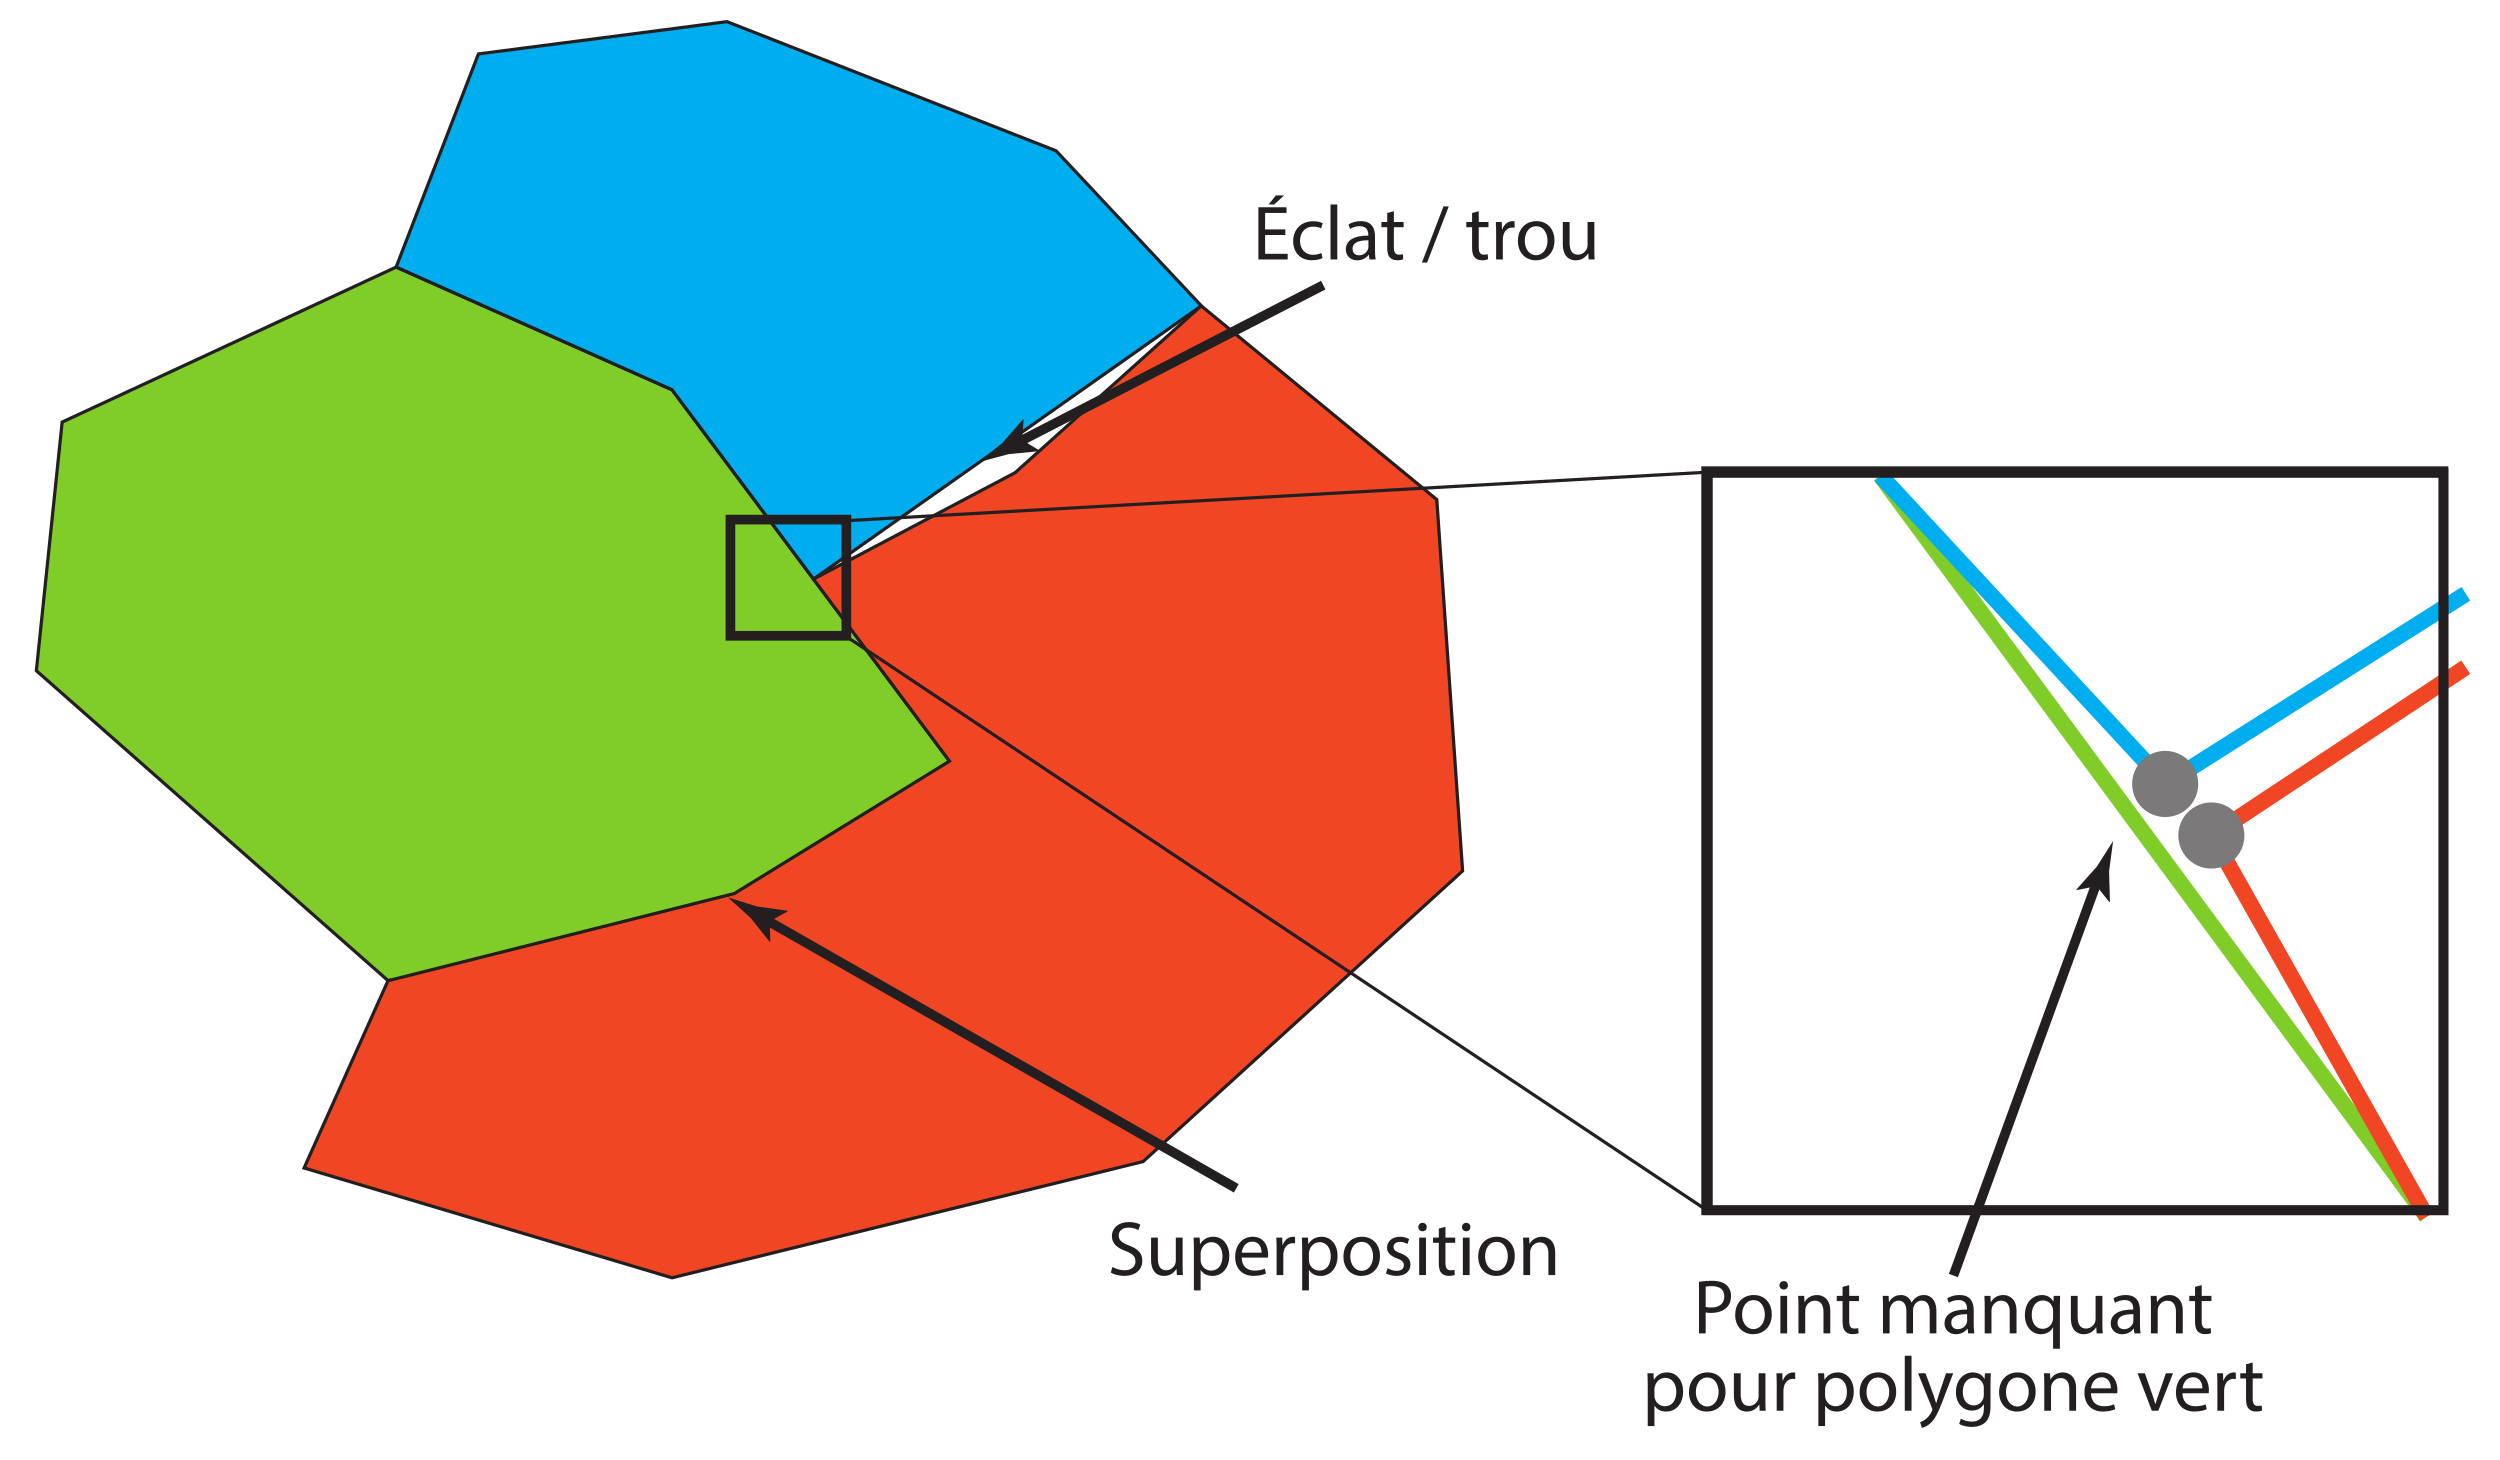 <?xml version="1.0" encoding="UTF-8" standalone="no"?>
<!-- Created with Inkscape (http://www.inkscape.org/) -->

<svg width="1250" height="730" viewBox="0 0 330.729 193.146" version="1.1" id="svg1" inkscape:version="1.3.2 (1:1.3.2+202311252150+091e20ef0f)" sodipodi:docname="erreurs-topologie-polygones.svg" inkscape:export-filename="erreurs-topologie-polygones.png" inkscape:export-xdpi="96" inkscape:export-ydpi="96" xmlns:inkscape="http://www.inkscape.org/namespaces/inkscape" xmlns:sodipodi="http://sodipodi.sourceforge.net/DTD/sodipodi-0.dtd" xmlns="http://www.w3.org/2000/svg" xmlns:svg="http://www.w3.org/2000/svg">
  <sodipodi:namedview id="namedview1" pagecolor="#ffffff" bordercolor="#666666" borderopacity="1.0" inkscape:showpageshadow="2" inkscape:pageopacity="0.0" inkscape:pagecheckerboard="0" inkscape:deskcolor="#d1d1d1" inkscape:document-units="px" inkscape:zoom="0.51179503" inkscape:cx="-205.16026" inkscape:cy="489.45375" inkscape:window-width="3440" inkscape:window-height="1404" inkscape:window-x="0" inkscape:window-y="0" inkscape:window-maximized="1" inkscape:current-layer="layer1" />
  <defs id="defs1">
    <clipPath clipPathUnits="userSpaceOnUse" id="clipPath138">
      <path d="M 41,58 H 954 V 588 H 41 Z" transform="matrix(1.333,0,0,-1.333,5541.333,1024)" id="path138" />
    </clipPath>
    <clipPath clipPathUnits="userSpaceOnUse" id="clipPath136">
      <path d="M 42,227.177 H 385.326 V 495.696 H 42 Z" transform="translate(2.5e-5)" id="path136" />
    </clipPath>
    <clipPath clipPathUnits="userSpaceOnUse" id="clipPath137">
      <path d="M 42,227.177 H 385.326 V 495.696 H 42 Z" transform="matrix(0.828,0,0,0.827,-146.794,-409.431)" id="path137" />
    </clipPath>
    <clipPath clipPathUnits="userSpaceOnUse" id="clipPath141">
      <path d="M 41,58 H 954 V 588 H 41 Z" transform="matrix(1.333,0,0,-1.333,5541.333,1024)" id="path141" />
    </clipPath>
    <clipPath clipPathUnits="userSpaceOnUse" id="clipPath139">
      <path d="M 176.548,377.376 H 479.615 V 587.54 H 176.548 Z" transform="translate(2.5e-5)" id="path139" />
    </clipPath>
    <clipPath clipPathUnits="userSpaceOnUse" id="clipPath140">
      <path d="M 176.548,377.376 H 479.615 V 587.54 H 176.548 Z" transform="matrix(0.828,0,0,0.827,-172.294,-475.431)" id="path140" />
    </clipPath>
    <clipPath clipPathUnits="userSpaceOnUse" id="clipPath144">
      <path d="M 41,58 H 954 V 588 H 41 Z" transform="matrix(1.333,0,0,-1.333,5541.333,1024)" id="path144" />
    </clipPath>
    <clipPath clipPathUnits="userSpaceOnUse" id="clipPath142">
      <path d="M 142.058,115.966 H 577.166 V 481.32 H 142.058 Z" transform="translate(2.5e-5)" id="path142" />
    </clipPath>
    <clipPath clipPathUnits="userSpaceOnUse" id="clipPath143">
      <path d="M 142.058,115.966 H 577.166 V 481.32 H 142.058 Z" transform="matrix(0.828,0,0,0.827,-276.133,-312.809)" id="path143" />
    </clipPath>
    <clipPath clipPathUnits="userSpaceOnUse" id="clipPath145">
      <path d="M 41,58 H 954 V 588 H 41 Z" transform="matrix(0.828,0,0,0.827,-344.17,-354.021)" id="path145" />
    </clipPath>
    <clipPath clipPathUnits="userSpaceOnUse" id="clipPath146">
      <path d="M 41,58 H 954 V 588 H 41 Z" transform="translate(2.5e-5)" id="path146" />
    </clipPath>
    <clipPath clipPathUnits="userSpaceOnUse" id="clipPath147">
      <path d="M 41,58 H 954 V 588 H 41 Z" transform="matrix(0.828,0,0,0.827,-680.845,-219.455)" id="path147" />
    </clipPath>
    <clipPath clipPathUnits="userSpaceOnUse" id="clipPath148">
      <path d="M 41,58 H 954 V 588 H 41 Z" transform="translate(2.5e-5)" id="path148" />
    </clipPath>
    <clipPath clipPathUnits="userSpaceOnUse" id="clipPath149">
      <path d="M 41,58 H 954 V 588 H 41 Z" transform="matrix(0.828,0,0,0.827,-265.919,-207.378)" id="path149" />
    </clipPath>
    <clipPath clipPathUnits="userSpaceOnUse" id="clipPath150">
      <path d="M 41,58 H 954 V 588 H 41 Z" transform="translate(2.5e-5)" id="path150" />
    </clipPath>
    <clipPath clipPathUnits="userSpaceOnUse" id="clipPath151">
      <path d="M 41,58 H 954 V 588 H 41 Z" transform="matrix(0.828,0,0,-0.827,-418.294,411.431)" id="path151" />
    </clipPath>
    <clipPath clipPathUnits="userSpaceOnUse" id="clipPath152">
      <path d="M 41,58 H 954 V 588 H 41 Z" transform="matrix(0.828,0,0,-0.827,-373.294,96.431)" id="path152" />
    </clipPath>
    <clipPath clipPathUnits="userSpaceOnUse" id="clipPath153">
      <path d="M 41,58 H 954 V 588 H 41 Z" transform="matrix(0.828,0,0,-0.827,-555.07,78.359)" id="path153" />
    </clipPath>
    <clipPath clipPathUnits="userSpaceOnUse" id="clipPath154">
      <path d="M 41,58 H 954 V 588 H 41 Z" transform="matrix(0.828,0,0,-0.827,-539.23,54.359)" id="path154" />
    </clipPath>
    <clipPath clipPathUnits="userSpaceOnUse" id="clipPath155">
      <path d="M 41,58 H 954 V 588 H 41 Z" transform="matrix(0.828,0,0,0.827,-6.294,-32.431)" id="path155" />
    </clipPath>
    <clipPath clipPathUnits="userSpaceOnUse" id="clipPath157">
      <path d="M 41,58 H 954 V 588 H 41 Z" transform="matrix(1.333,0,0,-1.333,5541.333,1024)" id="path157" />
    </clipPath>
    <clipPath clipPathUnits="userSpaceOnUse" id="clipPath156">
      <path d="M 730.625,137.663 H 940.006 V 418.774 H 730.625 Z" transform="matrix(0.828,0,0,0.827,-776.177,-115.343)" id="path156" />
    </clipPath>
    <clipPath clipPathUnits="userSpaceOnUse" id="clipPath159">
      <path d="M 41,58 H 954 V 588 H 41 Z" transform="matrix(1.333,0,0,-1.333,5541.333,1024)" id="path159" />
    </clipPath>
    <clipPath clipPathUnits="userSpaceOnUse" id="clipPath158">
      <path d="M 730.839,297.681 H 953.797 V 419.036 H 730.839 Z" transform="matrix(0.828,0,0,0.827,-606.863,-344.876)" id="path158" />
    </clipPath>
    <clipPath clipPathUnits="userSpaceOnUse" id="clipPath161">
      <path d="M 41,58 H 954 V 588 H 41 Z" transform="matrix(1.333,0,0,-1.333,5541.333,1024)" id="path161" />
    </clipPath>
    <clipPath clipPathUnits="userSpaceOnUse" id="clipPath160">
      <path d="M 853.155,137.974 H 953.849 V 347.733 H 853.155 Z" transform="matrix(0.828,0,0,0.827,-788.269,-285.518)" id="path160" />
    </clipPath>
    <clipPath clipPathUnits="userSpaceOnUse" id="clipPath162">
      <path d="M 41,58 H 954 V 588 H 41 Z" transform="matrix(0.828,0,0,0.827,-6.294,-32.431)" id="path162" />
    </clipPath>
    <clipPath clipPathUnits="userSpaceOnUse" id="clipPath163">
      <path d="M 41,58 H 954 V 588 H 41 Z" transform="matrix(0.828,0,0,0.827,-6.294,-32.431)" id="path163" />
    </clipPath>
    <clipPath clipPathUnits="userSpaceOnUse" id="clipPath165">
      <path d="M 41,58 H 954 V 588 H 41 Z" transform="matrix(1.333,0,0,-1.333,5541.333,1024)" id="path165" />
    </clipPath>
    <clipPath clipPathUnits="userSpaceOnUse" id="clipPath164">
      <path d="M 844.784,269.883 H 869.547 V 294.669 H 844.784 Z" transform="translate(2.5e-5)" id="path164" />
    </clipPath>
    <clipPath clipPathUnits="userSpaceOnUse" id="clipPath167">
      <path d="M 41,58 H 954 V 588 H 41 Z" transform="matrix(1.333,0,0,-1.333,5541.333,1024)" id="path167" />
    </clipPath>
    <clipPath clipPathUnits="userSpaceOnUse" id="clipPath166">
      <path d="M 827.492,289.187 H 852.255 V 313.973 H 827.492 Z" transform="translate(2.5e-5)" id="path166" />
    </clipPath>
    <clipPath clipPathUnits="userSpaceOnUse" id="clipPath168">
      <path d="M 41,58 H 954 V 588 H 41 Z" transform="matrix(0.828,0,0,0.827,-292.294,-330.431)" id="path168" />
    </clipPath>
    <clipPath clipPathUnits="userSpaceOnUse" id="clipPath169">
      <path d="M 41,58 H 954 V 588 H 41 Z" transform="matrix(0.828,0,0,0.827,-292.294,-294.431)" id="path169" />
    </clipPath>
    <clipPath clipPathUnits="userSpaceOnUse" id="clipPath1">
      <g id="g2" style="stroke-width:0.426" transform="matrix(2.347,0,0,-2.344,-114.758,221.877)">
        <path d="M -60.838,199.6 H 260.896 V 12.952 H -60.838 Z" id="path1" style="stroke-width:0.568" />
      </g>
    </clipPath>
    <clipPath clipPathUnits="userSpaceOnUse" id="clipPath2">
      <g id="g3" style="stroke-width:0.426" transform="matrix(2.347,0,0,-2.344,-114.758,185.877)">
        <path d="M -60.838,199.6 H 260.896 V 12.952 H -60.838 Z" id="path2" style="stroke-width:0.568" />
      </g>
    </clipPath>
    <clipPath clipPathUnits="userSpaceOnUse" id="clipPath3">
      <g id="g4" style="stroke-width:0.265" transform="matrix(3.78,0,0,3.78,5827.27,191.661)">
        <path d="M -60.838,199.6 H 260.896 V 12.952 H -60.838 Z" id="path3" style="stroke-width:0.353" />
      </g>
    </clipPath>
    <clipPath clipPathUnits="userSpaceOnUse" id="clipPath4">
      <g id="g5" style="stroke-width:0.265" transform="matrix(3.78,0,0,3.78,5827.27,191.661)">
        <path d="M -60.838,199.6 H 260.896 V 12.952 H -60.838 Z" id="path4" style="stroke-width:0.353" />
      </g>
    </clipPath>
    <clipPath clipPathUnits="userSpaceOnUse" id="clipPath5">
      <g id="g6" style="stroke-width:0.426" transform="matrix(2.347,0,0,-2.344,171.242,483.877)">
        <path d="M -60.838,199.6 H 260.896 V 12.952 H -60.838 Z" id="path5" style="stroke-width:0.568" />
      </g>
    </clipPath>
    <clipPath clipPathUnits="userSpaceOnUse" id="clipPath6">
      <g id="g7" style="stroke-width:0.426" transform="matrix(2.347,0,0,-2.344,171.242,483.877)">
        <path d="M -60.838,199.6 H 260.896 V 12.952 H -60.838 Z" id="path6" style="stroke-width:0.568" />
      </g>
    </clipPath>
    <clipPath clipPathUnits="userSpaceOnUse" id="clipPath7">
      <g id="g8" style="stroke-width:0.265" transform="matrix(3.78,0,0,3.78,5827.27,191.661)">
        <path d="M -60.838,199.6 H 260.896 V 12.952 H -60.838 Z" id="path7" style="stroke-width:0.353" />
      </g>
    </clipPath>
    <clipPath clipPathUnits="userSpaceOnUse" id="clipPath8">
      <g id="g9" style="stroke-width:0.265" transform="matrix(3.78,0,0,3.78,5827.27,191.661)">
        <path d="M -60.838,199.6 H 260.896 V 12.952 H -60.838 Z" id="path8" style="stroke-width:0.353" />
      </g>
    </clipPath>
    <clipPath clipPathUnits="userSpaceOnUse" id="clipPath9">
      <g id="g10" style="stroke-width:0.265" transform="matrix(3.78,0,0,3.78,5827.27,191.661)">
        <path d="M -60.838,199.6 H 260.896 V 12.952 H -60.838 Z" id="path9" style="stroke-width:0.353" />
      </g>
    </clipPath>
    <clipPath clipPathUnits="userSpaceOnUse" id="clipPath10">
      <g id="g11" style="stroke-width:0.426" transform="matrix(2.347,0,0,-2.344,171.242,483.877)">
        <path d="M -60.838,199.6 H 260.896 V 12.952 H -60.838 Z" id="path10" style="stroke-width:0.568" />
      </g>
    </clipPath>
    <clipPath clipPathUnits="userSpaceOnUse" id="clipPath11">
      <g id="g12" style="stroke-width:0.426" transform="matrix(2.347,0,0,2.344,-361.694,-461.949)">
        <path d="M -60.838,199.6 H 260.896 V 12.952 H -60.838 Z" id="path11" style="stroke-width:0.568" />
      </g>
    </clipPath>
    <clipPath clipPathUnits="userSpaceOnUse" id="clipPath12">
      <g id="g13" style="stroke-width:0.426" transform="matrix(2.347,0,0,2.344,-377.534,-437.949)">
        <path d="M -60.838,199.6 H 260.896 V 12.952 H -60.838 Z" id="path12" style="stroke-width:0.568" />
      </g>
    </clipPath>
    <clipPath clipPathUnits="userSpaceOnUse" id="clipPath13">
      <g id="g14" style="stroke-width:0.426" transform="matrix(2.347,0,0,2.344,-195.758,-419.877)">
        <path d="M -60.838,199.6 H 260.896 V 12.952 H -60.838 Z" id="path13" style="stroke-width:0.568" />
      </g>
    </clipPath>
    <clipPath clipPathUnits="userSpaceOnUse" id="clipPath14">
      <g id="g15" style="stroke-width:0.426" transform="matrix(2.347,0,0,2.344,-240.758,-104.877)">
        <path d="M -60.838,199.6 H 260.896 V 12.952 H -60.838 Z" id="path14" style="stroke-width:0.568" />
      </g>
    </clipPath>
    <clipPath clipPathUnits="userSpaceOnUse" id="clipPath15">
      <g id="g16" style="stroke-width:0.353" transform="matrix(2.835,0,0,-2.835,214.453,624.254)">
        <path d="M -60.838,199.6 H 260.896 V 12.952 H -60.838 Z" id="path15" style="stroke-width:0.47" />
      </g>
    </clipPath>
    <clipPath clipPathUnits="userSpaceOnUse" id="clipPath16">
      <g id="g17" style="stroke-width:0.426" transform="matrix(2.347,0,0,-2.344,-88.383,308.93)">
        <path d="M -60.838,199.6 H 260.896 V 12.952 H -60.838 Z" id="path16" style="stroke-width:0.568" />
      </g>
    </clipPath>
    <clipPath clipPathUnits="userSpaceOnUse" id="clipPath17">
      <g id="g18" style="stroke-width:0.353" transform="matrix(2.835,0,0,-2.835,214.453,624.254)">
        <path d="M -60.838,199.6 H 260.896 V 12.952 H -60.838 Z" id="path17" style="stroke-width:0.47" />
      </g>
    </clipPath>
    <clipPath clipPathUnits="userSpaceOnUse" id="clipPath18">
      <g id="g19" style="stroke-width:0.426" transform="matrix(2.347,0,0,-2.344,-503.31,296.853)">
        <path d="M -60.838,199.6 H 260.896 V 12.952 H -60.838 Z" id="path18" style="stroke-width:0.568" />
      </g>
    </clipPath>
    <clipPath clipPathUnits="userSpaceOnUse" id="clipPath19">
      <g id="g20" style="stroke-width:0.353" transform="matrix(2.835,0,0,-2.835,214.453,624.254)">
        <path d="M -60.838,199.6 H 260.896 V 12.952 H -60.838 Z" id="path19" style="stroke-width:0.47" />
      </g>
    </clipPath>
    <clipPath clipPathUnits="userSpaceOnUse" id="clipPath20">
      <g id="g21" style="stroke-width:0.426" transform="matrix(2.347,0,0,-2.344,-166.634,162.287)">
        <path d="M -60.838,199.6 H 260.896 V 12.952 H -60.838 Z" id="path20" style="stroke-width:0.568" />
      </g>
    </clipPath>
    <clipPath clipPathUnits="userSpaceOnUse" id="clipPath21">
      <g id="g22" style="stroke-width:0.265" transform="matrix(3.78,0,0,3.78,5827.27,191.661)">
        <path d="M -60.838,199.6 H 260.896 V 12.952 H -60.838 Z" id="path21" style="stroke-width:0.353" />
      </g>
    </clipPath>
    <clipPath clipPathUnits="userSpaceOnUse" id="clipPath22">
      <g id="g23" style="stroke-width:0.265" transform="matrix(3.78,0,0,3.78,5827.27,191.661)">
        <path d="M -60.838,199.6 H 260.896 V 12.952 H -60.838 Z" id="path22" style="stroke-width:0.353" />
      </g>
    </clipPath>
    <clipPath clipPathUnits="userSpaceOnUse" id="clipPath23">
      <g id="g24" style="stroke-width:0.265" transform="matrix(3.78,0,0,3.78,5827.27,191.661)">
        <path d="M -60.838,199.6 H 260.896 V 12.952 H -60.838 Z" id="path23" style="stroke-width:0.353" />
      </g>
    </clipPath>
  </defs>
  <g inkscape:label="Layer 1" inkscape:groupmode="layer" id="layer1">
    <g clip-path="url(#clipPath23)" id="g171" transform="matrix(0.265,0,0,0.265,-1478.697,-61.117)">
      <path d="M 177.318,495.032 52.296,436.996 42.633,343.898 174.298,227.827 308.38,253.217 384.48,310.044 280.597,449.087 Z" style="fill:#80cc28;fill-opacity:1;fill-rule:nonzero;stroke:none" transform="matrix(1.333,0,0,-1.333,5541.333,1024)" clip-path="url(#clipPath136)" id="path170" />
      <path d="M 0,0 -103.5,-48 -111.5,-125 -2.5,-221 108.5,-200 171.5,-153 85.5,-38 Z" style="fill:none;stroke:#231f20;stroke-width:1;stroke-linecap:butt;stroke-linejoin:miter;stroke-miterlimit:10;stroke-dasharray:none;stroke-opacity:1" transform="matrix(1.611,0,0,-1.612,5777.758,363.958)" clip-path="url(#clipPath137)" id="path171" />
    </g>
    <g clip-path="url(#clipPath22)" id="g173" transform="matrix(0.265,0,0,0.265,-1478.697,-61.117)">
      <path d="M 208.121,574.831 177.318,495.032 280.597,449.087 333.552,378.209 478.7,480.523 424.342,538.558 301.132,586.921 Z" style="fill:#00adef;fill-opacity:1;fill-rule:nonzero;stroke:none" transform="matrix(1.333,0,0,-1.333,5541.333,1024)" clip-path="url(#clipPath139)" id="path172" />
      <path d="M 0,0 -25.5,-66 60,-104 103.839,-162.622 224,-78 179,-30 77,10 Z" style="fill:none;stroke:#231f20;stroke-width:1;stroke-linecap:butt;stroke-linejoin:miter;stroke-miterlimit:10;stroke-dasharray:none;stroke-opacity:1" transform="matrix(1.611,0,0,-1.612,5818.828,257.559)" clip-path="url(#clipPath140)" id="path173" />
    </g>
    <g clip-path="url(#clipPath21)" id="g175" transform="matrix(0.265,0,0,0.265,-1478.697,-61.117)">
      <path d="M 333.552,378.209 384.48,310.043 303.951,260.471 174.298,227.827 142.892,157.7 280.597,116.592 456.956,160.119 576.543,268.935 566.879,407.978 478.699,480.523 409.041,418.055 Z" style="fill:#f14624;fill-opacity:1;fill-rule:nonzero;stroke:none" transform="matrix(1.333,0,0,-1.333,5541.333,1024)" clip-path="url(#clipPath142)" id="path174" />
      <path d="M 0,0 42.161,-56.378 -24.505,-97.378 -131.839,-124.378 -157.839,-182.378 -43.839,-216.378 102.161,-180.378 201.161,-90.378 193.161,24.622 120.161,84.622 62.494,32.956 Z" style="fill:none;stroke:#231f20;stroke-width:1;stroke-linecap:butt;stroke-linejoin:miter;stroke-miterlimit:10;stroke-dasharray:none;stroke-opacity:1" transform="matrix(1.611,0,0,-1.612,5986.069,519.722)" clip-path="url(#clipPath143)" id="path175" />
    </g>
    <path d="M 0,0 96.124,49.41" style="fill:none;stroke:#231f20;stroke-width:3;stroke-linecap:butt;stroke-linejoin:miter;stroke-miterlimit:10;stroke-dasharray:none;stroke-opacity:1" transform="matrix(0.426,0,0,-0.427,134.11,58.814)" clip-path="url(#clipPath20)" id="path176" />
    <path d="M 418.629,429.526 419.176,437.155 418.909,437.184 411.375,428.549 C 408.45,426.126 405.524,423.703 402.599,421.279 406.271,422.25 409.942,423.221 413.614,424.19 L 425.014,425.298 425.162,425.498 Z" style="fill:#231f20;fill-opacity:1;fill-rule:nonzero;stroke:none" transform="matrix(0.353,0,0,-0.353,-12.553,209.817)" clip-path="url(#clipPath19)" id="path177" />
    <path d="M 0,0 -44.973,-123.024" style="fill:none;stroke:#231f20;stroke-width:3;stroke-linecap:butt;stroke-linejoin:miter;stroke-miterlimit:10;stroke-dasharray:none;stroke-opacity:1" transform="matrix(0.426,0,0,-0.427,277.579,116.211)" clip-path="url(#clipPath18)" id="path178" />
    <path d="M 821.304,262.281 826.072,256.304 826.288,256.462 825.972,267.923 C 826.479,271.69 826.986,275.456 827.492,279.224 825.453,276.018 823.413,272.812 821.374,269.606 L 813.747,261.051 813.776,260.803 Z" style="fill:#231f20;fill-opacity:1;fill-rule:nonzero;stroke:none" transform="matrix(0.353,0,0,-0.353,-12.553,209.817)" clip-path="url(#clipPath17)" id="path179" />
    <path d="M 0,0 147.375,-83.947" style="fill:none;stroke:#231f20;stroke-width:3;stroke-linecap:butt;stroke-linejoin:miter;stroke-miterlimit:10;stroke-dasharray:none;stroke-opacity:1" transform="matrix(0.426,0,0,-0.427,100.765,121.363)" clip-path="url(#clipPath16)" id="path180" />
    <path d="M 324.041,249.125 330.722,252.834 330.602,253.075 319.26,254.671 C 315.633,255.799 312.007,256.926 308.38,258.054 311.199,255.506 314.017,252.96 316.836,250.411 L 323.992,241.46 324.242,241.447 Z" style="fill:#231f20;fill-opacity:1;fill-rule:nonzero;stroke:none" transform="matrix(0.353,0,0,-0.353,-12.553,209.817)" clip-path="url(#clipPath15)" id="path181" />
    <path d="M 10.196,-9.314 H 3.91 V -14.422 H 10.565 V -16.176 H 1.824 V 5.9405015e-4 H 10.924 V -1.754 H 3.91 V -7.579 H 10.196 Z M 7.247,-19.849 5.016,-17.039 H 6.743 L 9.789,-19.849 Z M 21.385,-2.015 C 20.783,-1.754 19.997,-1.444 18.794,-1.444 16.485,-1.444 14.758,-3.091 14.758,-5.786 14.758,-8.209 16.204,-10.176 18.862,-10.176 20.017,-10.176 20.812,-9.915 21.317,-9.624 L 21.792,-11.252 C 21.22,-11.543 20.114,-11.853 18.862,-11.853 15.069,-11.853 12.624,-9.265 12.624,-5.689 12.624,-2.132 14.904,0.243 18.406,0.243 19.968,0.243 21.19,-0.145 21.743,-0.436 Z M 24.22,5.9405015e-4 H 26.325 V -17.039 H 24.22 Z M 38.236,5.9405015e-4 C 38.09,-0.794 38.042,-1.773 38.042,-2.781 V -7.123 C 38.042,-9.459 37.178,-11.882 33.628,-11.882 32.163,-11.882 30.766,-11.475 29.805,-10.845 L 30.29,-9.459 C 31.105,-9.983 32.231,-10.322 33.308,-10.322 35.684,-10.322 35.956,-8.587 35.956,-7.627 V -7.395 C 31.464,-7.414 28.971,-5.883 28.971,-3.072 28.971,-1.395 30.164,0.262 32.522,0.262 34.171,0.262 35.422,-0.552 36.072,-1.463 H 36.14 L 36.315,5.9405015e-4 Z M 35.995,-3.915 C 35.995,-3.692 35.956,-3.46 35.878,-3.237 35.539,-2.258 34.588,-1.298 33.075,-1.298 31.988,-1.298 31.076,-1.948 31.076,-3.314 31.076,-5.563 33.696,-5.98 35.995,-5.931 Z M 41.83,-14.402 V -11.611 H 40.035 V -10.002 H 41.83 V -3.673 C 41.83,-2.306 42.044,-1.269 42.645,-0.649 43.15,-0.067 43.945,0.243 44.925,0.243 45.74,0.243 46.39,0.117 46.797,-0.048 L 46.7,-1.628 C 46.438,-1.56 46.031,-1.492 45.478,-1.492 44.304,-1.492 43.897,-2.306 43.897,-3.741 V -10.002 H 46.924 V -11.611 H 43.897 V -14.955 Z M 54.214,0.96 60.937,-16.438 H 59.307 L 52.613,0.96 Z M 68.184,-14.402 V -11.611 H 66.389 V -10.002 H 68.184 V -3.673 C 68.184,-2.306 68.398,-1.269 68.999,-0.649 69.504,-0.067 70.299,0.243 71.279,0.243 72.094,0.243 72.744,0.117 73.151,-0.048 L 73.054,-1.628 C 72.792,-1.56 72.385,-1.492 71.832,-1.492 70.658,-1.492 70.251,-2.306 70.251,-3.741 V -10.002 H 73.277 V -11.611 H 70.251 V -14.955 Z M 75.652,5.9405015e-4 H 77.738 V -6.193 C 77.738,-6.551 77.786,-6.891 77.835,-7.172 78.116,-8.761 79.173,-9.886 80.667,-9.886 80.949,-9.886 81.172,-9.866 81.385,-9.818 V -11.805 C 81.191,-11.853 81.026,-11.882 80.784,-11.882 79.368,-11.882 78.097,-10.894 77.573,-9.333 H 77.476 L 77.398,-11.611 H 75.555 C 75.623,-10.535 75.652,-9.362 75.652,-7.996 Z M 88.179,-11.882 C 84.958,-11.882 82.416,-9.595 82.416,-5.708 82.416,-2.035 84.842,0.262 87.985,0.262 90.789,0.262 93.767,-1.608 93.767,-5.902 93.767,-9.459 91.516,-11.882 88.179,-11.882 Z M 88.13,-10.293 C 90.624,-10.293 91.613,-7.802 91.613,-5.834 91.613,-3.217 90.1,-1.318 88.082,-1.318 86.015,-1.318 84.55,-3.237 84.55,-5.786 84.55,-7.996 85.637,-10.293 88.13,-10.293 Z M 106.158,-11.611 H 104.043 V -4.487 C 104.043,-4.099 103.965,-3.721 103.849,-3.411 103.461,-2.471 102.481,-1.492 101.065,-1.492 99.144,-1.492 98.474,-2.975 98.474,-5.185 V -11.611 H 96.36 V -4.826 C 96.36,-0.746 98.542,0.262 100.366,0.262 102.433,0.262 103.655,-0.959 104.208,-1.899 H 104.257 L 104.373,5.9405015e-4 H 106.245 C 106.177,-0.91 106.158,-1.967 106.158,-3.169 Z M 106.158,-11.611" style="fill:#231f20;fill-opacity:1;fill-rule:nonzero;stroke:none" aria-label="Éclat / trou" transform="matrix(0.426,0,0,0.427,165.697,34.327)" clip-path="url(#clipPath14)" id="path182" />
    <path d="M 1.009,-0.795 C 1.872,-0.214 3.58,0.242 5.132,0.242 8.954,0.242 10.798,-1.92 10.798,-4.42 10.798,-6.795 9.41,-8.113 6.675,-9.17 4.443,-10.032 3.454,-10.779 3.454,-12.291 3.454,-13.396 4.298,-14.714 6.5,-14.714 7.965,-14.714 9.052,-14.229 9.575,-13.948 L 10.157,-15.644 C 9.43,-16.051 8.237,-16.439 6.578,-16.439 3.434,-16.439 1.349,-14.568 1.349,-12.048 1.349,-9.771 2.978,-8.404 5.617,-7.464 7.8,-6.621 8.663,-5.758 8.663,-4.246 8.663,-2.618 7.412,-1.493 5.278,-1.493 3.842,-1.493 2.474,-1.968 1.533,-2.54 Z M 23.308,-11.612 H 21.193 V -4.488 C 21.193,-4.101 21.115,-3.723 20.999,-3.412 20.611,-2.472 19.631,-1.493 18.214,-1.493 16.294,-1.493 15.624,-2.976 15.624,-5.186 V -11.612 H 13.509 V -4.827 C 13.509,-0.747 15.692,0.261 17.516,0.261 19.582,0.261 20.805,-0.96 21.358,-1.9 H 21.406 L 21.523,-6.8766526e-4 H 23.395 C 23.327,-0.912 23.308,-1.968 23.308,-3.17 Z M 26.812,4.749 H 28.898 V -1.561 H 28.947 C 29.645,-0.408 30.984,0.261 32.517,0.261 35.253,0.261 37.804,-1.803 37.804,-5.981 37.804,-9.499 35.689,-11.883 32.885,-11.883 30.984,-11.883 29.616,-11.04 28.753,-9.625 H 28.704 L 28.607,-11.612 H 26.715 C 26.764,-10.507 26.812,-9.315 26.812,-7.822 Z M 28.898,-6.717 C 28.898,-7.008 28.966,-7.318 29.044,-7.58 29.451,-9.17 30.79,-10.197 32.235,-10.197 34.467,-10.197 35.689,-8.21 35.689,-5.884 35.689,-3.219 34.389,-1.396 32.158,-1.396 30.644,-1.396 29.374,-2.404 28.995,-3.868 28.947,-4.13 28.898,-4.42 28.898,-4.731 Z M 49.8,-5.428 C 49.819,-5.642 49.868,-5.981 49.868,-6.407 49.868,-8.54 48.869,-11.883 45.075,-11.883 41.69,-11.883 39.623,-9.121 39.623,-5.613 39.623,-2.114 41.757,0.242 45.337,0.242 47.181,0.242 48.451,-0.146 49.198,-0.485 L 48.839,-1.997 C 48.044,-1.658 47.132,-1.396 45.628,-1.396 43.513,-1.396 41.69,-2.569 41.641,-5.428 Z M 41.66,-6.94 C 41.835,-8.404 42.766,-10.371 44.901,-10.371 47.278,-10.371 47.86,-8.278 47.831,-6.94 Z M 52.492,-6.8766526e-4 H 54.578 V -6.194 C 54.578,-6.553 54.626,-6.892 54.675,-7.173 54.956,-8.763 56.014,-9.887 57.508,-9.887 57.789,-9.887 58.012,-9.867 58.226,-9.819 V -11.806 C 58.032,-11.854 57.867,-11.883 57.624,-11.883 56.208,-11.883 54.937,-10.895 54.413,-9.334 H 54.316 L 54.238,-11.612 H 52.395 C 52.463,-10.536 52.492,-9.363 52.492,-7.997 Z M 60.435,4.749 H 62.521 V -1.561 H 62.569 C 63.268,-0.408 64.607,0.261 66.14,0.261 68.875,0.261 71.427,-1.803 71.427,-5.981 71.427,-9.499 69.312,-11.883 66.508,-11.883 64.607,-11.883 63.239,-11.04 62.375,-9.625 H 62.327 L 62.23,-11.612 H 60.338 C 60.387,-10.507 60.435,-9.315 60.435,-7.822 Z M 62.521,-6.717 C 62.521,-7.008 62.589,-7.318 62.666,-7.58 63.074,-9.17 64.413,-10.197 65.858,-10.197 68.09,-10.197 69.312,-8.21 69.312,-5.884 69.312,-3.219 68.012,-1.396 65.781,-1.396 64.267,-1.396 62.996,-2.404 62.618,-3.868 62.569,-4.13 62.521,-4.42 62.521,-4.731 Z M 79.011,-11.883 C 75.79,-11.883 73.248,-9.596 73.248,-5.709 73.248,-2.036 75.674,0.261 78.817,0.261 81.621,0.261 84.599,-1.61 84.599,-5.903 84.599,-9.46 82.348,-11.883 79.011,-11.883 Z M 78.962,-10.294 C 81.456,-10.294 82.445,-7.803 82.445,-5.835 82.445,-3.219 80.932,-1.319 78.914,-1.319 76.847,-1.319 75.383,-3.238 75.383,-5.787 75.383,-7.997 76.469,-10.294 78.962,-10.294 Z M 86.442,-0.553 C 87.267,-0.069 88.441,0.242 89.712,0.242 92.467,0.242 94.058,-1.203 94.058,-3.238 94.058,-4.973 93.02,-5.981 91.012,-6.747 89.498,-7.318 88.8,-7.755 88.8,-8.714 88.8,-9.577 89.498,-10.294 90.74,-10.294 91.826,-10.294 92.661,-9.916 93.117,-9.625 L 93.65,-11.157 C 93,-11.544 91.972,-11.883 90.788,-11.883 88.295,-11.883 86.782,-10.342 86.782,-8.472 86.782,-7.076 87.771,-5.932 89.857,-5.186 91.419,-4.605 92.011,-4.052 92.011,-3.044 92.011,-2.085 91.293,-1.319 89.76,-1.319 88.703,-1.319 87.597,-1.755 86.976,-2.162 Z M 98.877,-6.8766526e-4 V -11.612 H 96.772 V -6.8766526e-4 Z M 97.82,-16.197 C 97.053,-16.197 96.5,-15.625 96.5,-14.878 96.5,-14.161 97.034,-13.58 97.781,-13.58 98.615,-13.58 99.149,-14.161 99.12,-14.878 99.12,-15.625 98.615,-16.197 97.82,-16.197 Z M 102.864,-14.404 V -11.612 H 101.07 V -10.003 H 102.864 V -3.674 C 102.864,-2.307 103.078,-1.27 103.679,-0.65 104.184,-0.069 104.979,0.242 105.959,0.242 106.774,0.242 107.424,0.116 107.831,-0.049 L 107.734,-1.629 C 107.472,-1.561 107.065,-1.493 106.512,-1.493 105.338,-1.493 104.931,-2.307 104.931,-3.742 V -10.003 H 107.958 V -11.612 H 104.931 V -14.956 Z M 112.437,-6.8766526e-4 V -11.612 H 110.332 V -6.8766526e-4 Z M 111.38,-16.197 C 110.613,-16.197 110.06,-15.625 110.06,-14.878 110.06,-14.161 110.594,-13.58 111.341,-13.58 112.175,-13.58 112.709,-14.161 112.68,-14.878 112.68,-15.625 112.175,-16.197 111.38,-16.197 Z M 120.868,-11.883 C 117.647,-11.883 115.105,-9.596 115.105,-5.709 115.105,-2.036 117.53,0.261 120.674,0.261 123.477,0.261 126.456,-1.61 126.456,-5.903 126.456,-9.46 124.205,-11.883 120.868,-11.883 Z M 120.819,-10.294 C 123.312,-10.294 124.302,-7.803 124.302,-5.835 124.302,-3.219 122.789,-1.319 120.771,-1.319 118.704,-1.319 117.239,-3.238 117.239,-5.787 117.239,-7.997 118.326,-10.294 120.819,-10.294 Z M 129.124,-6.8766526e-4 H 131.229 V -6.989 C 131.229,-7.347 131.277,-7.706 131.374,-7.968 131.733,-9.141 132.82,-10.129 134.207,-10.129 136.196,-10.129 136.894,-8.569 136.894,-6.698 V -6.8766526e-4 H 139.009 V -6.94 C 139.009,-10.924 136.516,-11.883 134.906,-11.883 132.985,-11.883 131.636,-10.798 131.064,-9.693 H 131.015 L 130.899,-11.612 H 129.027 C 129.095,-10.653 129.124,-9.674 129.124,-8.472 Z M 129.124,-6.8766526e-4" style="fill:#231f20;fill-opacity:1;fill-rule:nonzero;stroke:none" aria-label="Superposition" transform="matrix(0.426,0,0,0.427,146.521,168.685)" clip-path="url(#clipPath13)" id="path183" />
    <path d="M 1.824,0.001 H 3.909 V -6.483 C 4.394,-6.357 4.967,-6.338 5.588,-6.338 7.635,-6.338 9.429,-6.939 10.535,-8.111 11.35,-8.955 11.787,-10.098 11.787,-11.562 11.787,-13.006 11.253,-14.179 10.371,-14.954 9.41,-15.817 7.897,-16.292 5.83,-16.292 4.152,-16.292 2.833,-16.146 1.824,-15.982 Z M 3.909,-14.47 C 4.268,-14.566 4.967,-14.634 5.879,-14.634 8.188,-14.634 9.691,-13.607 9.691,-11.475 9.691,-9.236 8.159,-8.014 5.636,-8.014 4.947,-8.014 4.365,-8.063 3.909,-8.179 Z M 18.842,-11.882 C 15.621,-11.882 13.08,-9.594 13.08,-5.708 13.08,-2.034 15.505,0.263 18.648,0.263 21.452,0.263 24.43,-1.608 24.43,-5.902 24.43,-9.459 22.18,-11.882 18.842,-11.882 Z M 18.794,-10.292 C 21.287,-10.292 22.277,-7.801 22.277,-5.834 22.277,-3.217 20.763,-1.317 18.745,-1.317 16.679,-1.317 15.214,-3.236 15.214,-5.785 15.214,-7.995 16.301,-10.292 18.794,-10.292 Z M 29.206,0.001 V -11.61 H 27.101 V 0.001 Z M 28.148,-16.195 C 27.382,-16.195 26.829,-15.623 26.829,-14.877 26.829,-14.159 27.363,-13.578 28.11,-13.578 28.944,-13.578 29.477,-14.159 29.448,-14.877 29.448,-15.623 28.944,-16.195 28.148,-16.195 Z M 32.715,0.001 H 34.821 V -6.987 C 34.821,-7.346 34.869,-7.704 34.966,-7.966 35.325,-9.139 36.412,-10.127 37.799,-10.127 39.788,-10.127 40.486,-8.567 40.486,-6.696 V 0.001 H 42.601 V -6.939 C 42.601,-10.922 40.108,-11.882 38.497,-11.882 36.576,-11.882 35.228,-10.796 34.656,-9.691 H 34.607 L 34.491,-11.61 H 32.618 C 32.686,-10.651 32.715,-9.672 32.715,-8.47 Z M 46.416,-14.402 V -11.61 H 44.621 V -10.001 H 46.416 V -3.672 C 46.416,-2.306 46.63,-1.269 47.231,-0.648 47.736,-0.067 48.531,0.243 49.511,0.243 50.326,0.243 50.976,0.117 51.383,-0.047 L 51.286,-1.627 C 51.024,-1.559 50.617,-1.492 50.064,-1.492 48.89,-1.492 48.483,-2.306 48.483,-3.74 V -10.001 H 51.509 V -11.61 H 48.483 V -14.954 Z M 58.972,0.001 H 61.029 V -7.006 C 61.029,-7.365 61.077,-7.724 61.204,-8.034 61.533,-9.09 62.494,-10.147 63.813,-10.147 65.424,-10.147 66.239,-8.809 66.239,-6.958 V 0.001 H 68.305 V -7.171 C 68.305,-7.559 68.373,-7.947 68.47,-8.228 68.829,-9.265 69.77,-10.147 70.973,-10.147 72.671,-10.147 73.486,-8.809 73.486,-6.57 V 0.001 H 75.552 V -6.842 C 75.552,-10.874 73.272,-11.882 71.739,-11.882 70.633,-11.882 69.867,-11.591 69.168,-11.058 68.693,-10.699 68.237,-10.195 67.868,-9.546 H 67.83 C 67.325,-10.922 66.122,-11.882 64.541,-11.882 62.62,-11.882 61.533,-10.845 60.893,-9.74 H 60.816 L 60.718,-11.61 H 58.875 C 58.943,-10.651 58.972,-9.672 58.972,-8.47 Z M 87.342,0.001 C 87.196,-0.794 87.148,-1.773 87.148,-2.781 V -7.123 C 87.148,-9.459 86.284,-11.882 82.733,-11.882 81.269,-11.882 79.872,-11.475 78.911,-10.845 L 79.396,-9.459 C 80.211,-9.982 81.336,-10.321 82.413,-10.321 84.79,-10.321 85.062,-8.586 85.062,-7.627 V -7.394 C 80.57,-7.414 78.077,-5.882 78.077,-3.071 78.077,-1.395 79.27,0.263 81.627,0.263 83.277,0.263 84.528,-0.551 85.178,-1.462 H 85.246 L 85.421,0.001 Z M 85.101,-3.915 C 85.101,-3.692 85.062,-3.459 84.984,-3.236 84.645,-2.257 83.694,-1.298 82.18,-1.298 81.094,-1.298 80.182,-1.947 80.182,-3.314 80.182,-5.562 82.801,-5.979 85.101,-5.931 Z M 90.555,0.001 H 92.66 V -6.987 C 92.66,-7.346 92.709,-7.704 92.806,-7.966 93.165,-9.139 94.251,-10.127 95.639,-10.127 97.628,-10.127 98.326,-8.567 98.326,-6.696 V 0.001 H 100.441 V -6.939 C 100.441,-10.922 97.948,-11.882 96.337,-11.882 94.416,-11.882 93.068,-10.796 92.496,-9.691 H 92.447 L 92.331,-11.61 H 90.458 C 90.526,-10.651 90.555,-9.672 90.555,-8.47 Z M 111.792,4.75 H 113.907 V -8.422 C 113.907,-9.623 113.926,-10.631 113.974,-11.61 H 111.986 L 111.908,-9.866 H 111.86 C 111.287,-10.99 110.084,-11.882 108.289,-11.882 105.835,-11.882 103.031,-9.963 103.031,-5.611 103.031,-2.083 105.243,0.263 107.95,0.263 109.822,0.263 111.122,-0.648 111.743,-1.802 H 111.792 Z M 111.792,-4.729 C 111.792,-4.419 111.724,-4.002 111.627,-3.721 111.142,-2.257 109.968,-1.414 108.6,-1.414 106.272,-1.414 105.166,-3.43 105.166,-5.737 105.166,-8.354 106.485,-10.195 108.668,-10.195 110.259,-10.195 111.384,-9.09 111.695,-7.801 111.772,-7.53 111.792,-7.2 111.792,-6.91 Z M 127.108,-11.61 H 124.993 V -4.486 C 124.993,-4.099 124.915,-3.721 124.799,-3.411 124.411,-2.47 123.431,-1.492 122.015,-1.492 120.094,-1.492 119.424,-2.974 119.424,-5.184 V -11.61 H 117.309 V -4.826 C 117.309,-0.745 119.492,0.263 121.316,0.263 123.382,0.263 124.605,-0.958 125.158,-1.899 H 125.206 L 125.323,0.001 H 127.195 C 127.127,-0.91 127.108,-1.966 127.108,-3.168 Z M 138.965,0.001 C 138.82,-0.794 138.771,-1.773 138.771,-2.781 V -7.123 C 138.771,-9.459 137.908,-11.882 134.357,-11.882 132.892,-11.882 131.495,-11.475 130.535,-10.845 L 131.02,-9.459 C 131.835,-9.982 132.96,-10.321 134.037,-10.321 136.414,-10.321 136.685,-8.586 136.685,-7.627 V -7.394 C 132.194,-7.414 129.7,-5.882 129.7,-3.071 129.7,-1.395 130.894,0.263 133.251,0.263 134.9,0.263 136.152,-0.551 136.802,-1.462 H 136.87 L 137.044,0.001 Z M 136.724,-3.915 C 136.724,-3.692 136.685,-3.459 136.608,-3.236 136.268,-2.257 135.318,-1.298 133.804,-1.298 132.718,-1.298 131.806,-1.947 131.806,-3.314 131.806,-5.562 134.425,-5.979 136.724,-5.931 Z M 142.179,0.001 H 144.284 V -6.987 C 144.284,-7.346 144.333,-7.704 144.43,-7.966 144.789,-9.139 145.875,-10.127 147.262,-10.127 149.251,-10.127 149.95,-8.567 149.95,-6.696 V 0.001 H 152.065 V -6.939 C 152.065,-10.922 149.571,-11.882 147.961,-11.882 146.04,-11.882 144.692,-10.796 144.119,-9.691 H 144.071 L 143.954,-11.61 H 142.082 C 142.15,-10.651 142.179,-9.672 142.179,-8.47 Z M 155.88,-14.402 V -11.61 H 154.085 V -10.001 H 155.88 V -3.672 C 155.88,-2.306 156.093,-1.269 156.695,-0.648 157.199,-0.067 157.995,0.243 158.975,0.243 159.789,0.243 160.439,0.117 160.847,-0.047 L 160.75,-1.627 C 160.488,-1.559 160.08,-1.492 159.528,-1.492 158.354,-1.492 157.946,-2.306 157.946,-3.74 V -10.001 H 160.973 V -11.61 H 157.946 V -14.954 Z M 155.88,-14.402" style="fill:#231f20;fill-opacity:1;fill-rule:nonzero;stroke:none" aria-label="Point manquant" transform="matrix(0.426,0,0,0.427,223.982,176.394)" clip-path="url(#clipPath12)" id="path184" />
    <path d="M 1.756,4.749 H 3.841 V -1.561 H 3.89 C 4.588,-0.408 5.927,0.261 7.46,0.261 10.196,0.261 12.747,-1.803 12.747,-5.981 12.747,-9.499 10.632,-11.883 7.829,-11.883 5.927,-11.883 4.559,-11.04 3.696,-9.625 H 3.647 L 3.55,-11.612 H 1.659 C 1.707,-10.507 1.756,-9.315 1.756,-7.822 Z M 3.841,-6.717 C 3.841,-7.008 3.909,-7.318 3.987,-7.58 4.394,-9.17 5.733,-10.197 7.179,-10.197 9.41,-10.197 10.632,-8.21 10.632,-5.884 10.632,-3.219 9.332,-1.396 7.101,-1.396 5.588,-1.396 4.317,-2.404 3.938,-3.868 3.89,-4.13 3.841,-4.42 3.841,-4.731 Z M 20.331,-11.883 C 17.111,-11.883 14.569,-9.596 14.569,-5.709 14.569,-2.036 16.994,0.261 20.137,0.261 22.941,0.261 25.919,-1.61 25.919,-5.903 25.919,-9.46 23.669,-11.883 20.331,-11.883 Z M 20.283,-10.294 C 22.776,-10.294 23.766,-7.803 23.766,-5.835 23.766,-3.219 22.252,-1.319 20.234,-1.319 18.168,-1.319 16.703,-3.238 16.703,-5.787 16.703,-7.997 17.79,-10.294 20.283,-10.294 Z M 38.308,-11.612 H 36.193 V -4.488 C 36.193,-4.101 36.116,-3.723 35.999,-3.412 35.611,-2.472 34.631,-1.493 33.215,-1.493 31.294,-1.493 30.625,-2.976 30.625,-5.186 V -11.612 H 28.51 V -4.827 C 28.51,-0.747 30.693,0.261 32.516,0.261 34.583,0.261 35.805,-0.96 36.358,-1.9 H 36.407 L 36.523,-6.506067e-4 H 38.396 C 38.328,-0.912 38.308,-1.968 38.308,-3.17 Z M 41.813,-6.506067e-4 H 43.899 V -6.194 C 43.899,-6.553 43.947,-6.892 43.996,-7.173 44.277,-8.763 45.334,-9.887 46.828,-9.887 47.11,-9.887 47.333,-9.867 47.546,-9.819 V -11.806 C 47.352,-11.854 47.187,-11.883 46.945,-11.883 45.528,-11.883 44.258,-10.895 43.734,-9.334 H 43.637 L 43.559,-11.612 H 41.716 C 41.784,-10.536 41.813,-9.363 41.813,-7.997 Z M 54.747,4.749 H 56.833 V -1.561 H 56.882 C 57.58,-0.408 58.919,0.261 60.452,0.261 63.187,0.261 65.739,-1.803 65.739,-5.981 65.739,-9.499 63.624,-11.883 60.82,-11.883 58.919,-11.883 57.551,-11.04 56.688,-9.625 H 56.639 L 56.542,-11.612 H 54.65 C 54.699,-10.507 54.747,-9.315 54.747,-7.822 Z M 56.833,-6.717 C 56.833,-7.008 56.901,-7.318 56.979,-7.58 57.386,-9.17 58.725,-10.197 60.17,-10.197 62.402,-10.197 63.624,-8.21 63.624,-5.884 63.624,-3.219 62.324,-1.396 60.093,-1.396 58.579,-1.396 57.308,-2.404 56.93,-3.868 56.882,-4.13 56.833,-4.42 56.833,-4.731 Z M 73.323,-11.883 C 70.102,-11.883 67.56,-9.596 67.56,-5.709 67.56,-2.036 69.986,0.261 73.129,0.261 75.933,0.261 78.911,-1.61 78.911,-5.903 78.911,-9.46 76.66,-11.883 73.323,-11.883 Z M 73.275,-10.294 C 75.768,-10.294 76.757,-7.803 76.757,-5.835 76.757,-3.219 75.244,-1.319 73.226,-1.319 71.16,-1.319 69.695,-3.238 69.695,-5.787 69.695,-7.997 70.781,-10.294 73.275,-10.294 Z M 81.579,-6.506067e-4 H 83.684 V -17.04 H 81.579 Z M 85.702,-11.612 90,-0.912 C 90.097,-0.65 90.145,-0.485 90.145,-0.359 90.145,-0.243 90.077,-0.068 89.98,0.145 89.495,1.221 88.777,2.035 88.205,2.5 87.574,3.023 86.876,3.363 86.352,3.527 L 86.876,5.301 C 87.41,5.204 88.438,4.846 89.476,3.934 90.912,2.684 91.95,0.649 93.454,-3.335 L 96.626,-11.612 H 94.395 L 92.086,-4.798 C 91.804,-3.965 91.562,-3.073 91.348,-2.375 H 91.3 C 91.106,-3.073 90.815,-3.984 90.553,-4.75 L 88.011,-11.612 Z M 106.466,-11.612 106.369,-9.867 H 106.32 C 105.816,-10.827 104.71,-11.883 102.692,-11.883 100.034,-11.883 97.463,-9.645 97.463,-5.709 97.463,-2.501 99.529,-0.049 102.41,-0.049 104.205,-0.049 105.457,-0.912 106.107,-1.997 H 106.155 V -0.698 C 106.155,2.229 104.564,3.363 102.41,3.363 100.965,3.363 99.772,2.926 98.995,2.452 L 98.472,4.051 C 99.403,4.681 100.945,5.01 102.333,5.01 103.798,5.01 105.427,4.681 106.563,3.624 107.688,2.616 108.212,0.988 108.212,-1.677 V -8.423 C 108.212,-9.838 108.26,-10.779 108.309,-11.612 Z M 106.126,-4.944 C 106.126,-4.585 106.078,-4.178 105.961,-3.819 105.505,-2.472 104.331,-1.658 103.031,-1.658 100.751,-1.658 99.597,-3.548 99.597,-5.835 99.597,-8.52 101.042,-10.226 103.051,-10.226 104.593,-10.226 105.622,-9.218 106.01,-7.997 106.107,-7.706 106.126,-7.396 106.126,-7.028 Z M 116.64,-11.883 C 113.419,-11.883 110.877,-9.596 110.877,-5.709 110.877,-2.036 113.303,0.261 116.446,0.261 119.25,0.261 122.228,-1.61 122.228,-5.903 122.228,-9.46 119.977,-11.883 116.64,-11.883 Z M 116.591,-10.294 C 119.085,-10.294 120.074,-7.803 120.074,-5.835 120.074,-3.219 118.561,-1.319 116.543,-1.319 114.477,-1.319 113.012,-3.238 113.012,-5.787 113.012,-7.997 114.098,-10.294 116.591,-10.294 Z M 124.898,-6.506067e-4 H 127.003 V -6.989 C 127.003,-7.347 127.052,-7.706 127.149,-7.968 127.508,-9.141 128.595,-10.129 129.982,-10.129 131.971,-10.129 132.669,-8.569 132.669,-6.698 V -6.506067e-4 H 134.784 V -6.94 C 134.784,-10.924 132.291,-11.883 130.68,-11.883 128.759,-11.883 127.411,-10.798 126.839,-9.693 H 126.79 L 126.674,-11.612 H 124.801 C 124.869,-10.653 124.898,-9.674 124.898,-8.472 Z M 147.551,-5.428 C 147.571,-5.642 147.619,-5.981 147.619,-6.407 147.619,-8.54 146.62,-11.883 142.827,-11.883 139.441,-11.883 137.374,-9.121 137.374,-5.613 137.374,-2.114 139.509,0.242 143.088,0.242 144.932,0.242 146.203,-0.146 146.95,-0.485 L 146.591,-1.997 C 145.795,-1.658 144.883,-1.396 143.379,-1.396 141.265,-1.396 139.441,-2.569 139.392,-5.428 Z M 139.412,-6.94 C 139.586,-8.404 140.518,-10.371 142.652,-10.371 145.029,-10.371 145.611,-8.278 145.582,-6.94 Z M 153.884,-11.612 158.298,-6.506067e-4 H 160.316 L 164.875,-11.612 H 162.673 L 160.413,-5.089 C 160.034,-4.033 159.695,-3.073 159.433,-2.114 H 159.355 C 159.113,-3.073 158.802,-4.033 158.424,-5.089 L 156.144,-11.612 Z M 175.967,-5.428 C 175.986,-5.642 176.034,-5.981 176.034,-6.407 176.034,-8.54 175.035,-11.883 171.242,-11.883 167.856,-11.883 165.79,-9.121 165.79,-5.613 165.79,-2.114 167.924,0.242 171.504,0.242 173.347,0.242 174.618,-0.146 175.365,-0.485 L 175.006,-1.997 C 174.211,-1.658 173.299,-1.396 171.795,-1.396 169.68,-1.396 167.856,-2.569 167.808,-5.428 Z M 167.827,-6.94 C 168.002,-8.404 168.933,-10.371 171.067,-10.371 173.444,-10.371 174.026,-8.278 173.997,-6.94 Z M 178.659,-6.506067e-4 H 180.745 V -6.194 C 180.745,-6.553 180.793,-6.892 180.842,-7.173 181.123,-8.763 182.18,-9.887 183.674,-9.887 183.956,-9.887 184.179,-9.867 184.392,-9.819 V -11.806 C 184.198,-11.854 184.033,-11.883 183.791,-11.883 182.374,-11.883 181.103,-10.895 180.58,-9.334 H 180.483 L 180.405,-11.612 H 178.562 C 178.63,-10.536 178.659,-9.363 178.659,-7.997 Z M 187.557,-14.403 V -11.612 H 185.763 V -10.003 H 187.557 V -3.674 C 187.557,-2.307 187.771,-1.27 188.372,-0.65 188.877,-0.068 189.672,0.242 190.652,0.242 191.467,0.242 192.117,0.116 192.524,-0.049 L 192.427,-1.629 C 192.166,-1.561 191.758,-1.493 191.205,-1.493 190.031,-1.493 189.624,-2.307 189.624,-3.742 V -10.003 H 192.651 V -11.612 H 189.624 V -14.956 Z M 187.557,-14.403" style="fill:#231f20;fill-opacity:1;fill-rule:nonzero;stroke:none" aria-label="pour polygone vert" transform="matrix(0.426,0,0,0.427,217.232,186.631)" clip-path="url(#clipPath11)" id="path185" />
    <path d="M 250,262 H 286 V 298 H 250 Z" style="fill:none;stroke:#231f20;stroke-width:3;stroke-linecap:butt;stroke-linejoin:miter;stroke-miterlimit:10;stroke-dasharray:none;stroke-opacity:1" transform="matrix(0.426,0,0,-0.427,-9.871,195.984)" clip-path="url(#clipPath10)" id="path186" />
    <g clip-path="url(#clipPath9)" id="g187" transform="matrix(0.265,0,0,0.265,-1478.697,-61.117)">
      <path d="M 0,0 -169.313,229.533" style="fill:none;stroke:#80cc28;stroke-width:5;stroke-linecap:butt;stroke-linejoin:miter;stroke-miterlimit:10;stroke-dasharray:none;stroke-opacity:1" transform="matrix(1.611,0,0,-1.612,6791.434,838.056)" clip-path="url(#clipPath156)" id="path187" />
    </g>
    <g clip-path="url(#clipPath8)" id="g188" transform="matrix(0.265,0,0,0.265,-1478.697,-61.117)">
      <path d="M 0,0 88.431,-95.445 181.406,-36.635" style="fill:none;stroke:#00adef;stroke-width:5;stroke-linecap:butt;stroke-linejoin:miter;stroke-miterlimit:10;stroke-dasharray:none;stroke-opacity:1" transform="matrix(1.611,0,0,-1.612,6518.74,468.026)" clip-path="url(#clipPath158)" id="path188" />
    </g>
    <g clip-path="url(#clipPath7)" id="g189" transform="matrix(0.265,0,0,0.265,-1478.697,-61.117)">
      <path d="M 0,0 -78.66,-52.053 -12.093,-170.175" style="fill:none;stroke:#f14624;stroke-width:5;stroke-linecap:butt;stroke-linejoin:miter;stroke-miterlimit:10;stroke-dasharray:none;stroke-opacity:1" transform="matrix(1.611,0,0,-1.612,6810.91,563.718)" clip-path="url(#clipPath160)" id="path189" />
    </g>
    <path d="M 553,84.02 H 781.98 V 313 H 553 Z" style="fill:none;stroke:#231f20;stroke-width:3;stroke-linecap:butt;stroke-linejoin:miter;stroke-miterlimit:10;stroke-dasharray:none;stroke-opacity:1" transform="matrix(0.426,0,0,-0.427,-9.871,195.984)" clip-path="url(#clipPath6)" id="path190" />
    <path d="M 553.551,84.02 H 781.976 V 312.446 H 553.551 Z" style="fill:none;stroke:#231f20;stroke-width:3;stroke-linecap:butt;stroke-linejoin:miter;stroke-miterlimit:10;stroke-dasharray:none;stroke-opacity:1" transform="matrix(0.426,0,0,-0.427,-9.871,195.984)" clip-path="url(#clipPath5)" id="path191" />
    <g clip-path="url(#clipPath4)" id="g192" transform="matrix(0.265,0,0,0.265,-1478.697,-61.117)">
      <path d="M 869.547,282.276 C 869.547,275.432 864.004,269.883 857.166,269.883 850.328,269.883 844.784,275.432 844.784,282.276 844.784,289.121 850.328,294.669 857.166,294.669 864.004,294.669 869.547,289.121 869.547,282.276" style="fill:#7b7979;fill-opacity:1;fill-rule:nonzero;stroke:none" transform="matrix(1.333,0,0,-1.333,5541.333,1024)" clip-path="url(#clipPath164)" id="path192" />
    </g>
    <g clip-path="url(#clipPath3)" id="g193" transform="matrix(0.265,0,0,0.265,-1478.697,-61.117)">
      <path d="M 852.255,301.58 C 852.255,294.736 846.712,289.187 839.874,289.187 833.036,289.187 827.492,294.736 827.492,301.58 827.492,308.425 833.036,313.973 839.874,313.973 846.712,313.973 852.255,308.425 852.255,301.58" style="fill:#7b7979;fill-opacity:1;fill-rule:nonzero;stroke:none" transform="matrix(1.333,0,0,-1.333,5541.333,1024)" clip-path="url(#clipPath166)" id="path193" />
    </g>
    <path d="M 0,0 267,15" style="fill:none;stroke:#231f20;stroke-width:1;stroke-linecap:butt;stroke-linejoin:miter;stroke-miterlimit:10;stroke-dasharray:none;stroke-opacity:1" transform="matrix(0.426,0,0,-0.427,112.004,68.877)" clip-path="url(#clipPath2)" id="path194" />
    <path d="M 0,0 267.551,-177.98" style="fill:none;stroke:#231f20;stroke-width:1;stroke-linecap:butt;stroke-linejoin:miter;stroke-miterlimit:10;stroke-dasharray:none;stroke-opacity:1" transform="matrix(0.426,0,0,-0.427,112.004,84.232)" clip-path="url(#clipPath1)" id="path195" />
  </g>
</svg>
